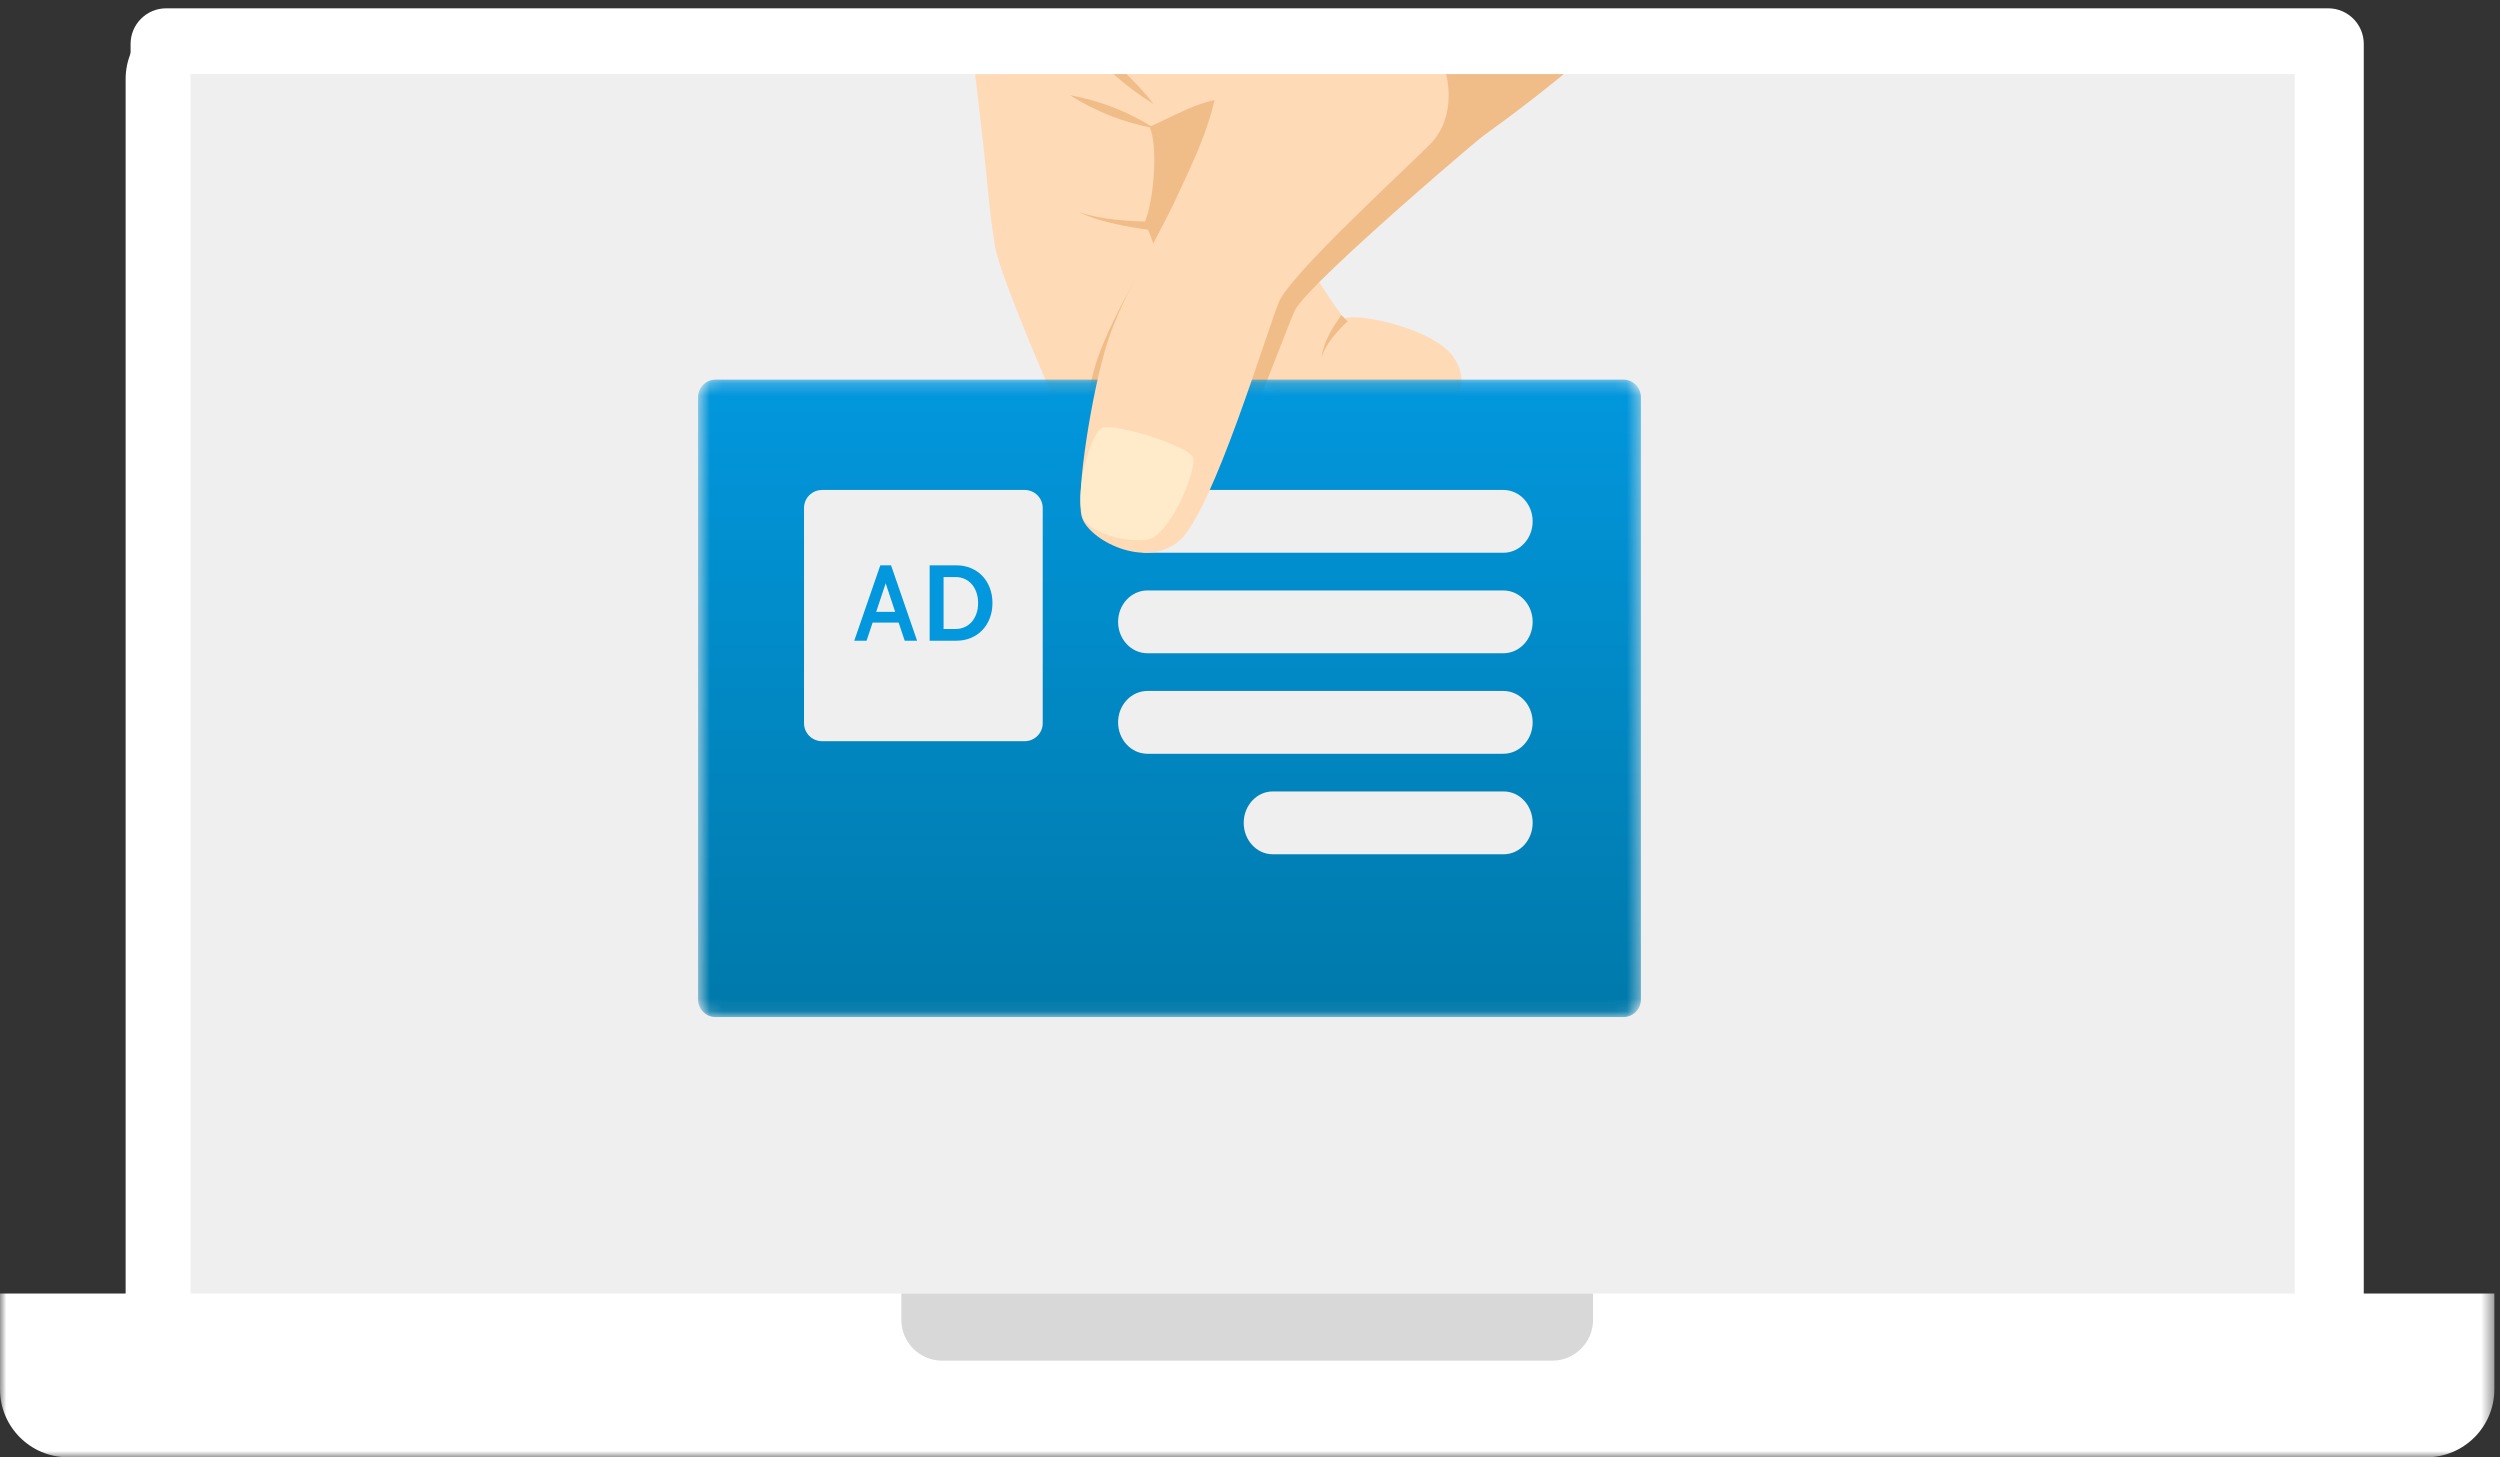 <?xml version="1.0" encoding="UTF-8"?>
<svg width="199px" height="116px" viewBox="0 0 199 116" version="1.1" xmlns="http://www.w3.org/2000/svg" xmlns:xlink="http://www.w3.org/1999/xlink">
    <rect x="0" y="0" width="199" height="116" fill="#333333" stroke="none"/>
    <!-- Generator: Sketch 54.1 (76490) - https://sketchapp.com -->
    <title>UC_AdVar</title>
    <desc>Created with Sketch.</desc>
    <defs>
        <polygon id="path-1" points="0 193 198.551 193 198.551 0.596 0 0.596"></polygon>
        <polygon id="path-3" points="0 193 198.551 193 198.551 0.596 0 0.596"></polygon>
        <polygon id="path-5" points="0 193 198.551 193 198.551 0.596 0 0.596"></polygon>
        <polygon id="path-7" points="0 193 198.551 193 198.551 0.596 0 0.596"></polygon>
        <polygon id="path-9" points="0 193 198.551 193 198.551 0.596 0 0.596"></polygon>
        <polygon id="path-11" points="0 193 198.551 193 198.551 0.596 0 0.596"></polygon>
        <polygon id="path-13" points="0 193 198.551 193 198.551 0.596 0 0.596"></polygon>
        <polygon id="path-15" points="0 193 198.551 193 198.551 0.596 0 0.596"></polygon>
        <polygon id="path-17" points="0 193 198.551 193 198.551 0.596 0 0.596"></polygon>
        <polygon id="path-19" points="0 193 198.551 193 198.551 0.596 0 0.596"></polygon>
        <polygon id="path-21" points="0 193 198.551 193 198.551 0.596 0 0.596"></polygon>
        <polygon id="path-23" points="0 193 198.551 193 198.551 0.596 0 0.596"></polygon>
        <polygon id="path-25" points="0 114 193 114 193 0 0 0"></polygon>
        <path d="M1.96,0.218 C1.192,0.218 0.565,0.847 0.565,1.615 L0.565,1.615 L0.565,49.562 C0.565,50.33 1.192,50.959 1.96,50.959 L1.96,50.959 L74.222,50.959 C74.989,50.959 75.617,50.33 75.617,49.562 L75.617,49.562 L75.617,1.615 C75.617,0.847 74.989,0.218 74.222,0.218 L74.222,0.218 L1.96,0.218 Z" id="path-27"></path>
        <linearGradient x1="50%" y1="100%" x2="50%" y2="0%" id="linearGradient-29">
            <stop stop-color="#0079AA" offset="0%"></stop>
            <stop stop-color="#0297DD" offset="100%"></stop>
        </linearGradient>
    </defs>
    <g id="Page-1" stroke="none" stroke-width="1" fill="none" fill-rule="evenodd">
        <g id="UC_AdVar" transform="translate(0, -77)">
            <g id="Group-18">
                <path d="M185.324,185.308 L13.227,185.308 C11.663,185.308 10.395,184.039 10.395,182.473 L10.395,80.499 C10.395,78.933 11.663,77.662 13.227,77.662 L185.324,77.662 C186.888,77.662 188.156,78.933 188.156,80.499 L188.156,182.473 C188.156,184.039 186.888,185.308 185.324,185.308" id="Fill-1" fill="#FFFFFF" fill-rule="nonzero"></path>
                <g id="Fill-3-Clipped">
                    <mask id="mask-2" fill="white">
                        <use xlink:href="#path-1"></use>
                    </mask>
                    <g id="path-1"></g>
                    <polygon id="Fill-3" fill="#EFEFEF" fill-rule="nonzero" mask="url(#mask-2)" points="15.168 185.309 182.656 185.309 182.656 82.381 15.168 82.381"></polygon>
                </g>
                <g id="Fill-5-Clipped">
                    <mask id="mask-4" fill="white">
                        <use xlink:href="#path-3"></use>
                    </mask>
                    <g id="path-1"></g>
                    <path d="M193.14,193 L5.411,193 C2.422,193 0,190.574 0,187.582 L0,179.966 L198.551,179.966 L198.551,187.582 C198.551,190.574 196.129,193 193.14,193" id="Fill-5" fill="#FFFFFF" fill-rule="nonzero" mask="url(#mask-4)"></path>
                </g>
                <g id="Fill-6-Clipped">
                    <mask id="mask-6" fill="white">
                        <use xlink:href="#path-5"></use>
                    </mask>
                    <g id="path-1"></g>
                    <path d="M123.56,185.308 L74.991,185.308 C73.198,185.308 71.745,183.853 71.745,182.058 L71.745,179.966 L126.807,179.966 L126.807,182.058 C126.807,183.853 125.353,185.308 123.56,185.308" id="Fill-6" fill="#D8D8D8" fill-rule="nonzero" mask="url(#mask-6)"></path>
                </g>
                <g id="Fill-7-Clipped">
                    <mask id="mask-8" fill="white">
                        <use xlink:href="#path-7"></use>
                    </mask>
                    <g id="path-1"></g>
                    <path d="M97.139,81.309 C97.026,85.887 96.001,96.267 97.493,100.693 C98.975,105.115 100.991,110.729 103.145,113.43 C105.293,116.128 106.35,119.386 105.863,120.799 C105.371,122.206 102.653,124.13 101.853,123.931 C101.052,123.731 94.421,113.45 91.852,109.614 C89.277,105.778 85.323,87.757 86.672,82.392 C88.021,77.026 97.139,81.309 97.139,81.309" id="Fill-7" fill="#FFDAB7" fill-rule="nonzero" mask="url(#mask-8)"></path>
                </g>
                <g id="Fill-8-Clipped">
                    <mask id="mask-10" fill="white">
                        <use xlink:href="#path-9"></use>
                    </mask>
                    <g id="path-1"></g>
                    <path d="M97.139,81.309 C97.026,85.887 96.001,96.267 97.493,100.693 C98.975,105.115 94.421,113.45 91.852,109.614 C89.277,105.778 85.323,87.757 86.672,82.392 C88.021,77.026 97.139,81.309 97.139,81.309" id="Fill-8" fill="#F0BD89" fill-rule="nonzero" mask="url(#mask-10)"></path>
                </g>
                <g id="Fill-9-Clipped">
                    <mask id="mask-12" fill="white">
                        <use xlink:href="#path-11"></use>
                    </mask>
                    <g id="path-1"></g>
                    <path d="M103.093,95.979 C104.365,98.67 106.432,101.715 107.022,102.332 C108.34,101.905 114.171,103.236 115.674,105.39 C116.987,107.27 116.115,108.874 115.033,109.66 C113.956,110.446 102.75,109.783 101.001,107.708 C99.247,105.639 94.098,96.8 94.098,96.8 L103.093,95.979 Z" id="Fill-9" fill="#FFDAB7" fill-rule="nonzero" mask="url(#mask-12)"></path>
                </g>
                <g id="Fill-10-Clipped">
                    <mask id="mask-14" fill="white">
                        <use xlink:href="#path-13"></use>
                    </mask>
                    <g id="path-1"></g>
                    <path d="M77.619,82.905 C78.814,92.732 78.573,92.629 79.181,96.506 C79.793,100.383 90.074,122.623 90.957,124.944 C91.835,127.265 96.721,123.839 96.56,118.81 C96.393,113.782 94.514,108.87 93.532,107.394 C93.486,105.498 92.624,97.117 91.092,94.765 C91.819,93.17 92.224,88.688 91.508,87.091 C93.657,86.143 96.56,84.386 98.439,84.992 C100.319,85.597 102.677,95.71 108.144,93.933 C113.648,90.085 120.623,86.397 123.619,82.685" id="Path" fill="#FFDAB7" fill-rule="nonzero" mask="url(#mask-14)"></path>
                </g>
                <g id="Fill-11-Clipped">
                    <mask id="mask-16" fill="white">
                        <use xlink:href="#path-15"></use>
                    </mask>
                    <g id="path-1"></g>
                    <path d="M108.684,93.704 C114.238,91.075 126.31,82.036 129.029,78.636" id="Path" fill="#F0BD89" fill-rule="nonzero" mask="url(#mask-16)"></path>
                </g>
                <g id="Fill-12-Clipped">
                    <mask id="mask-18" fill="white">
                        <use xlink:href="#path-17"></use>
                    </mask>
                    <g id="path-1"></g>
                    <path d="M97.113,82.596 C96.88,86.08 94.769,90.79 93.399,93.631 C92.023,96.475 88.627,101.827 87.344,105.596 C86.061,109.367 85.745,116.395 86.28,118.262 C86.814,120.135 91.198,123.085 94.084,120.711 C96.971,118.329 102.065,103.912 103.067,101.715 C104.069,99.522 121.05,85.074 123.963,83.02 C126.746,81.06 103.009,82.757 103.009,82.757" id="Fill-12" fill="#F0BD89" fill-rule="nonzero" mask="url(#mask-18)"></path>
                </g>
                <g id="Fill-13-Clipped">
                    <mask id="mask-20" fill="white">
                        <use xlink:href="#path-19"></use>
                    </mask>
                    <g id="path-1"></g>
                    <path d="M107.273,102.568 C106.442,103.369 105.576,104.293 105.191,105.446 C105.36,104.211 106.032,103.123 106.766,102.093 L107.273,102.568 Z" id="Fill-13" fill="#F0BD89" fill-rule="nonzero" mask="url(#mask-20)"></path>
                </g>
                <g id="Fill-14-Clipped">
                    <mask id="mask-22" fill="white">
                        <use xlink:href="#path-21"></use>
                    </mask>
                    <g id="path-1"></g>
                    <path d="M85.831,79.925 C88.149,81.363 90.154,83.15 91.842,85.292 C89.523,83.854 87.524,82.064 85.831,79.925" id="Fill-14" fill="#F0BD89" fill-rule="nonzero" mask="url(#mask-22)"></path>
                </g>
                <g id="Fill-15-Clipped">
                    <mask id="mask-24" fill="white">
                        <use xlink:href="#path-23"></use>
                    </mask>
                    <g id="path-1"></g>
                    <path d="M85.159,84.573 C87.575,85.017 89.826,85.893 91.903,87.213 C89.488,86.774 87.236,85.89 85.159,84.573" id="Fill-15" fill="#F0BD89" fill-rule="nonzero" mask="url(#mask-24)"></path>
                </g>
                <g id="Fill-16-Clipped" transform="translate(85, 0)">
                    <path d="M113.551,193 L113.551,0.596" id="Path"></path>
                    <path d="M6.852,95.362 C4.795,95.055 2.708,94.751 0.831,93.863 C2.779,94.533 4.872,94.595 6.893,94.664 L6.852,95.362 Z" id="Fill-16" fill="#F0BD89" fill-rule="nonzero"></path>
                </g>
                <g id="Fill-17-Clipped" transform="translate(0, 79)">
                    <mask id="mask-26" fill="white">
                        <use xlink:href="#path-25"></use>
                    </mask>
                    <g id="path-1"></g>
                    <path d="M91.226,24.875 C93.103,25.684 94.898,26.264 96.785,27.086 C95.739,27.229 94.724,26.942 93.754,26.618 C93.283,26.413 92.81,26.205 92.375,25.925 C91.918,25.632 91.544,25.283 91.226,24.875" id="Fill-17" fill="#F0BD89" fill-rule="nonzero" mask="url(#mask-26)"></path>
                </g>
            </g>
            <g id="Group-21" transform="translate(55, 107)">
                <g id="Fill-19-Clipped">
                    <mask id="mask-28" fill="white">
                        <use xlink:href="#path-27"></use>
                    </mask>
                    <g id="path-3"></g>
                    <path d="M1.96,0.218 C1.192,0.218 0.565,0.847 0.565,1.615 L0.565,1.615 L0.565,49.562 C0.565,50.33 1.192,50.959 1.96,50.959 L1.96,50.959 L74.222,50.959 C74.989,50.959 75.617,50.33 75.617,49.562 L75.617,49.562 L75.617,1.615 C75.617,0.847 74.989,0.218 74.222,0.218 L74.222,0.218 L1.96,0.218 Z" id="Fill-19" fill="url(#linearGradient-29)" fill-rule="nonzero" mask="url(#mask-28)"></path>
                </g>
            </g>
            <g id="Group-48" transform="translate(10, 78)" fill-rule="nonzero">
                <path d="M81.337,43 L109.664,43 C110.954,43 112,41.881 112,40.499 C112,39.119 110.954,38 109.664,38 L81.337,38 C80.046,38 79,39.119 79,40.499 C79,41.881 80.046,43 81.337,43" id="Fill-22" fill="#EFEFEF"></path>
                <path d="M81.337,51 L109.664,51 C110.954,51 112,49.881 112,48.5 C112,47.119 110.954,46 109.664,46 L81.337,46 C80.046,46 79,47.119 79,48.5 C79,49.881 80.046,51 81.337,51" id="Fill-24" fill="#EFEFEF"></path>
                <path d="M81.337,59 L109.664,59 C110.954,59 112,57.881 112,56.499 C112,55.119 110.954,54 109.664,54 L81.337,54 C80.046,54 79,55.119 79,56.499 C79,57.881 80.046,59 81.337,59" id="Fill-26" fill="#EFEFEF"></path>
                <path d="M91.309,67 L109.692,67 C110.967,67 112,65.881 112,64.5 C112,63.119 110.967,62 109.692,62 L91.309,62 C90.034,62 89,63.119 89,64.5 C89,65.881 90.034,67 91.309,67" id="Fill-28" fill="#EFEFEF"></path>
                <path d="M71.56,58 L55.44,58 C54.645,58 54,57.36 54,56.569 L54,39.432 C54,38.641 54.645,38 55.44,38 L71.56,38 C72.355,38 73,38.641 73,39.432 L73,56.569 C73,57.36 72.355,58 71.56,58" id="Fill-30" fill="#EFEFEF"></path>
                <path d="M86.99,4.883 C86.772,8.299 84.918,11.989 83.63,14.776 C82.347,17.567 79.354,22.538 78.153,26.24 C76.957,29.94 75.608,38.287 76.106,40.123 C76.606,41.962 81.182,44.37 83.879,42.036 C86.577,39.699 90.893,25.138 91.831,22.983 C92.767,20.825 101.502,12.812 103.797,10.521 C106.093,8.233 105.102,4.867 105.102,4.867 L86.99,4.883 Z" id="Fill-32" fill="#FFDAB7"></path>
                <path d="M5.134,4.898 C4.92,4.898 4.747,5.077 4.747,5.297 L4.747,107.704 C4.747,107.923 4.92,108.102 5.134,108.102 L172.866,108.102 C173.079,108.102 173.252,107.923 173.252,107.704 L173.252,5.297 C173.252,5.077 173.079,4.898 172.866,4.898 L5.134,4.898 Z M172.866,113 L5.134,113 C2.303,113 0,110.625 0,107.704 L0,5.297 C0,2.376 2.303,0 5.134,0 L172.866,0 C175.697,0 178,2.376 178,5.297 L178,107.704 C178,110.625 175.697,113 172.866,113 L172.866,113 Z" id="Fill-34" fill="#FFFFFF"></path>
                <path d="M77.589,33.129 C78.192,32.467 84.775,34.519 84.982,35.448 C85.187,36.378 83.621,40.553 81.837,41.77 C80.93,42.392 76.718,41.725 76.172,40.107 C75.625,38.489 76.46,34.371 77.589,33.129" id="Fill-36" fill="#FFEBCA"></path>
                <path d="M59.743,47.706 L61.257,47.706 L60.5,45.43 L59.743,47.706 Z M60.072,44 L60.928,44 L63,50 L62.014,50 L61.532,48.561 L59.46,48.561 L58.979,50 L58,50 L60.072,44 Z" id="Fill-44" fill="#0398DE"></path>
                <path d="M65.109,49.067 L66.065,49.067 C66.327,49.067 66.568,49.016 66.79,48.914 C67.012,48.813 67.201,48.672 67.358,48.491 C67.514,48.311 67.636,48.094 67.724,47.841 C67.813,47.589 67.857,47.308 67.857,47 C67.857,46.698 67.813,46.419 67.724,46.163 C67.636,45.907 67.514,45.689 67.358,45.509 C67.201,45.328 67.012,45.188 66.79,45.085 C66.568,44.984 66.327,44.933 66.065,44.933 L65.109,44.933 L65.109,49.067 Z M64,44 L66.125,44 C66.546,44 66.932,44.074 67.285,44.222 C67.638,44.371 67.941,44.577 68.194,44.842 C68.447,45.106 68.644,45.423 68.787,45.792 C68.929,46.161 69,46.564 69,47 C69,47.436 68.929,47.839 68.787,48.208 C68.644,48.577 68.447,48.894 68.194,49.158 C67.941,49.423 67.638,49.629 67.285,49.778 C66.932,49.926 66.546,50 66.125,50 L64,50 L64,44 Z" id="Fill-46" fill="#0398DE"></path>
            </g>
        </g>
    </g>
</svg>